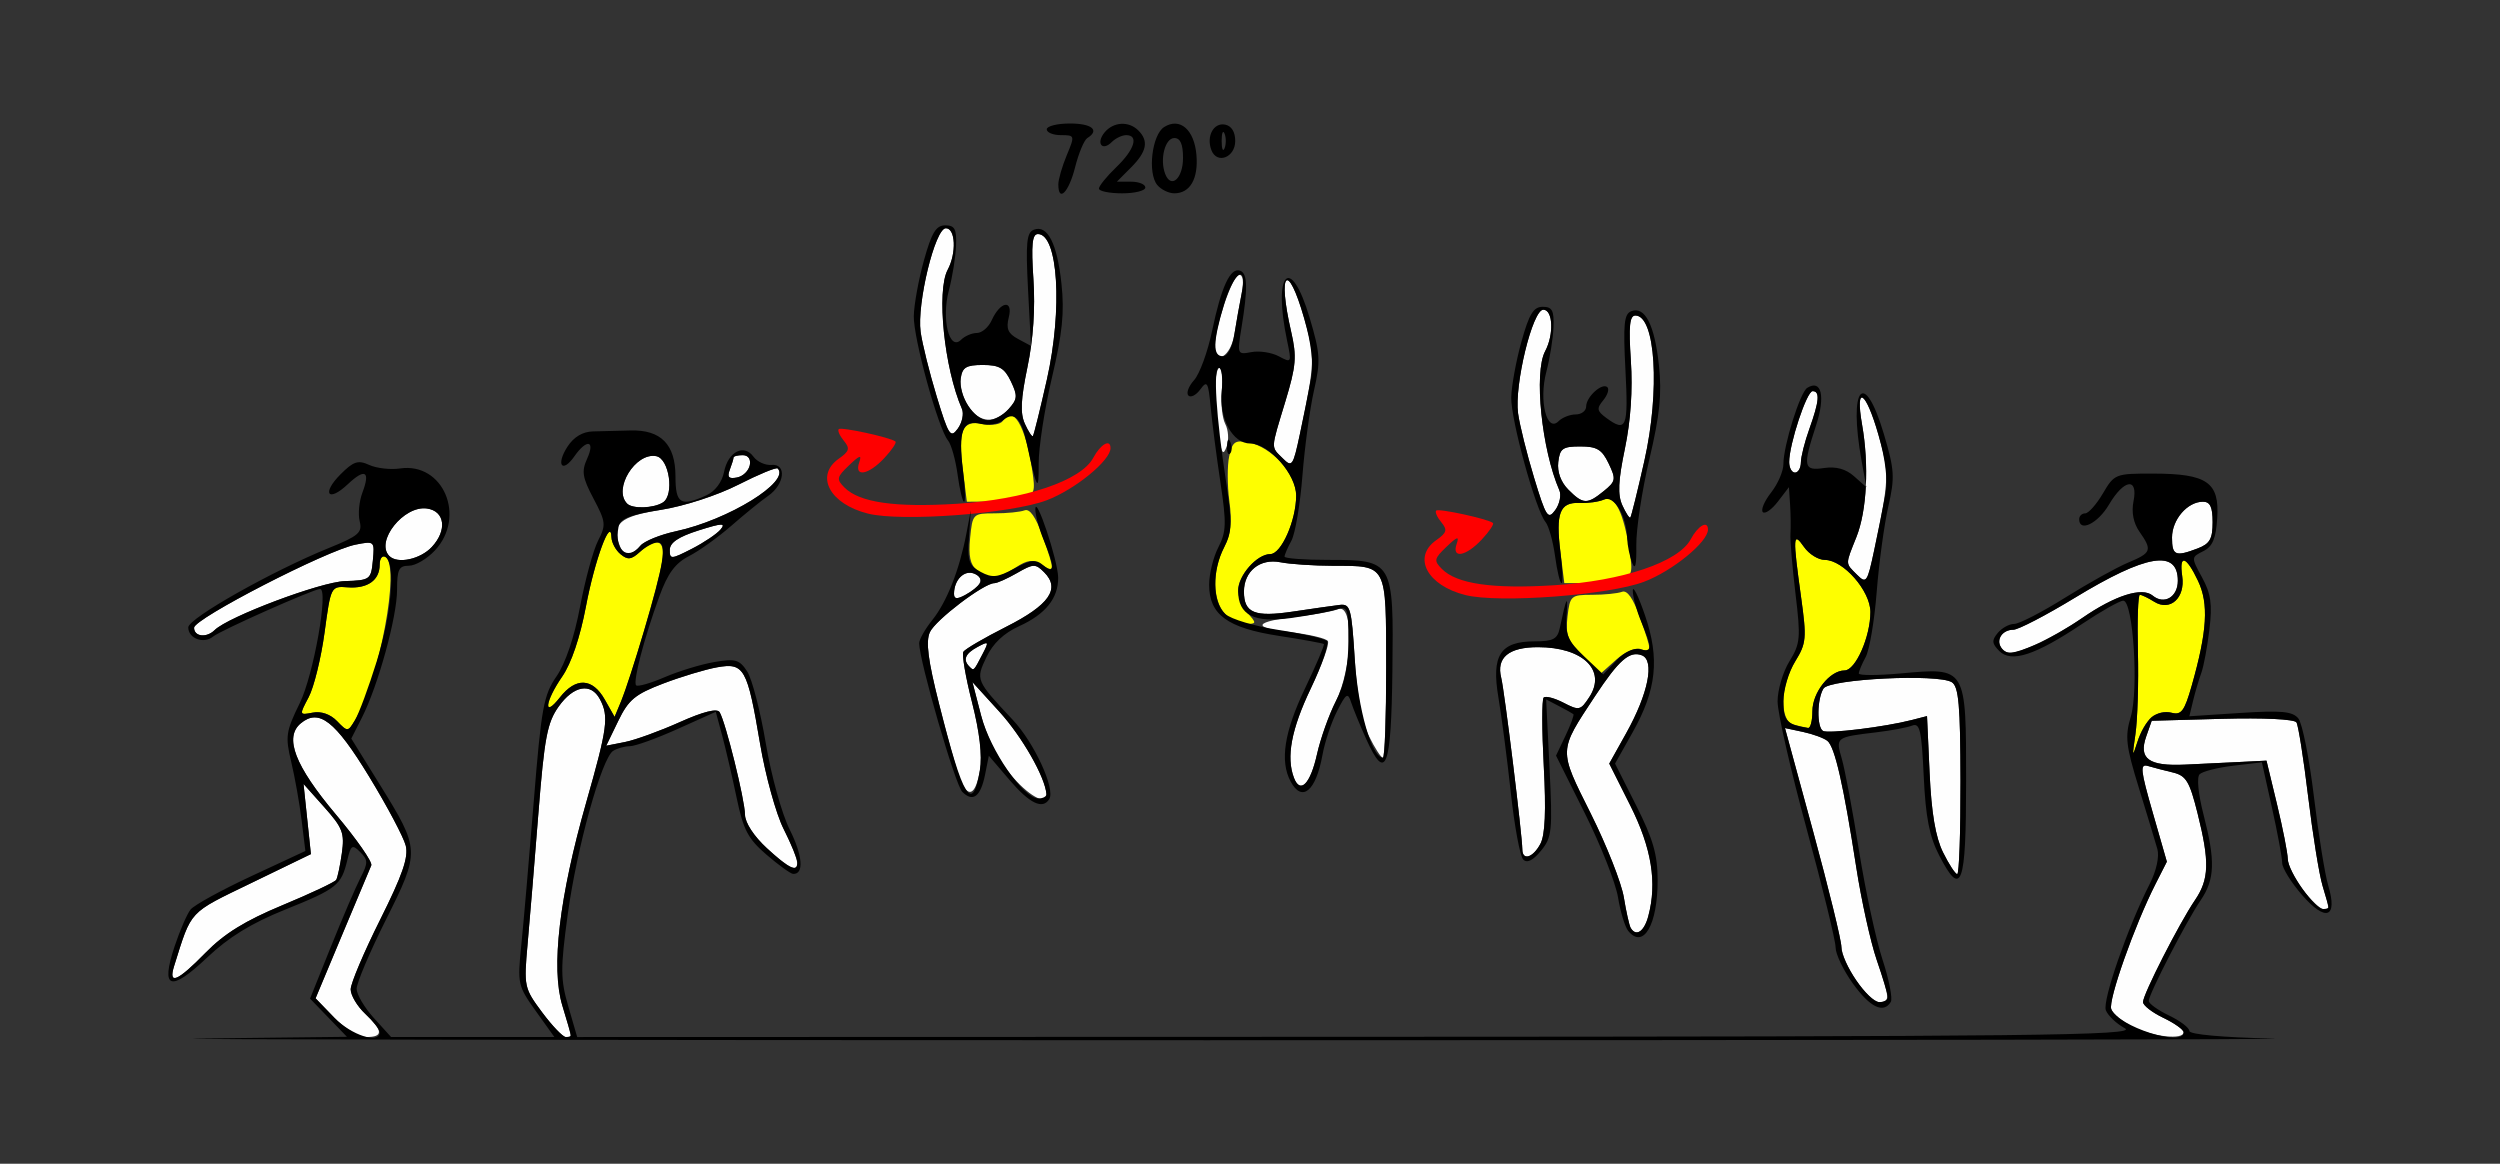 <?xml version="1.0" encoding="UTF-8" standalone="no"?>
<!-- Created with Inkscape (http://www.inkscape.org/) -->

<svg
   xmlns:dc="http://purl.org/dc/elements/1.1/"
   xmlns:cc="http://creativecommons.org/ns#"
   xmlns:rdf="http://www.w3.org/1999/02/22-rdf-syntax-ns#"
   xmlns:svg="http://www.w3.org/2000/svg"
   xmlns="http://www.w3.org/2000/svg"
   xmlns:sodipodi="http://sodipodi.sourceforge.net/DTD/sodipodi-0.dtd"
   xmlns:inkscape="http://www.inkscape.org/namespaces/inkscape"
   id="svg3548"
   version="1.1"
   inkscape:version="0.91 r13725"
   width="402.804"
   height="187.5"
   viewBox="0 0 402.804 187.5"
   sodipodi:docname="fx141300.svg">
  <rect x="0" y="0" width="402.804" height="187.5" fill="#333333" stroke="none"/>
  <defs
     id="defs3552" />
  <sodipodi:namedview
     pagecolor="#ffffff"
     bordercolor="#666666"
     borderopacity="1"
     objecttolerance="10"
     gridtolerance="10"
     guidetolerance="10"
     inkscape:pageopacity="0"
     inkscape:pageshadow="2"
     inkscape:window-width="1363"
     inkscape:window-height="750"
     id="namedview3550"
     showgrid="false"
     inkscape:zoom="1.4299768"
     inkscape:cx="211.6117"
     inkscape:cy="90.75948"
     inkscape:window-x="497"
     inkscape:window-y="84"
     inkscape:window-maximized="0"
     inkscape:current-layer="svg3548" />
  <g
     id="g4141"
     transform="translate(2.296,6.774)">
    <path
       style="fill:#fefefe"
       d="m 51.561,157.196 -3.012,-3.117 4.285,-10.242 c 2.357,-5.633 4.469,-10.664 4.693,-11.18 0.225,-0.516 -2.351,-4.216 -5.724,-8.223 -6.585,-7.823 -8.35,-12.407 -5.645,-14.659 2.938,-2.446 5.535,-0.428 11.013,8.559 2.916,4.784 5.576,9.803 5.912,11.153 0.462,1.861 -0.537,4.746 -4.133,11.936 -2.609,5.215 -4.743,10.259 -4.743,11.21 0,0.951 1.051,2.719 2.336,3.93 2.905,2.738 2.955,3.75 0.183,3.75 -1.212,0 -3.469,-1.362 -5.165,-3.117 z m 33.487,-0.868 c -2.896,-3.892 -2.95,-4.147 -2.335,-11.016 0.346,-3.867 1.132,-13.377 1.746,-21.132 0.959,-12.112 1.417,-14.525 3.252,-17.109 2.409,-3.393 5.207,-3.896 6.649,-1.195 1.472,2.759 1.228,4.601 -2.198,16.617 -4.353,15.264 -5.695,26.66 -3.856,32.743 1.66,5.49 1.615,5.077 0.56,5.077 -0.47,0 -2.188,-1.793 -3.818,-3.984 z m 256.35,2.368 c -1.647,-0.823 -3.233,-2.119 -3.524,-2.879 -0.533,-1.393 3.764,-13.539 7.137,-20.176 l 1.819,-3.578 -2.28,-7.936 c -1.986,-6.912 -2.083,-7.878 -0.751,-7.483 0.841,0.249 2.643,0.72 4.005,1.045 2.131,0.509 2.684,1.423 3.972,6.565 1.965,7.847 1.88,10.631 -0.429,14.026 -2.523,3.71 -8.356,15.157 -8.356,16.398 0,0.537 1.472,1.68 3.271,2.541 1.799,0.861 3.271,1.908 3.271,2.329 0,1.263 -4.935,0.746 -8.135,-0.852 z m -44.635,-7.508 c -1.304,-1.924 -2.37,-4.352 -2.37,-5.395 0,-1.043 -2.045,-9.403 -4.545,-18.579 l -4.545,-16.683 2.91,0.623 c 1.6,0.343 3.367,0.992 3.927,1.442 1.197,0.963 2.578,7.018 4.646,20.37 0.825,5.328 2.307,12.038 3.292,14.912 2.152,6.275 2.185,6.807 0.424,6.807 -0.752,0 -2.435,-1.574 -3.738,-3.499 z M 25.771,148.828 c 2.851,-9.058 2.224,-8.386 12.421,-13.329 l 9.607,-4.657 -0.596,-5.655 -0.596,-5.655 3.347,3.75 c 2.957,3.313 3.287,4.177 2.83,7.411 -0.284,2.013 -0.696,3.95 -0.914,4.304 -0.218,0.354 -4.112,2.189 -8.652,4.077 -6.008,2.498 -9.379,4.58 -12.381,7.649 -4.565,4.666 -6.069,5.292 -5.067,2.107 z m 234.672,-6.094 c -0.228,-0.387 -0.726,-2.602 -1.106,-4.922 -0.38,-2.32 -2.779,-8.399 -5.331,-13.508 -5.208,-10.426 -5.225,-9.942 0.684,-18.908 3.842,-5.829 5.579,-7.344 7.548,-6.586 2.111,0.813 1.04,6.165 -2.504,12.52 l -2.747,4.925 3.38,6.732 c 3.452,6.876 4.36,12.46 2.905,17.87 -0.667,2.482 -1.966,3.342 -2.831,1.875 z m 108.296,-6.182 c -1.311,-1.724 -2.402,-3.939 -2.423,-4.922 -0.022,-0.983 -0.803,-4.951 -1.735,-8.818 l -1.696,-7.031 -4.106,0.207 c -2.258,0.114 -6.308,0.31 -8.999,0.435 -5.88,0.274 -7.542,-0.933 -6.27,-4.553 l 0.883,-2.514 11.385,-0.316 c 6.588,-0.183 11.618,0.061 11.937,0.579 0.303,0.492 1.151,5.877 1.884,11.966 0.733,6.089 1.775,12.545 2.316,14.346 1.189,3.963 1.184,3.756 0.096,3.756 -0.488,0 -1.96,-1.411 -3.271,-3.135 z m -57.977,-6.005 c -1.202,-2.438 -1.863,-6.34 -2.154,-12.73 l -0.42,-9.214 -2.458,0.633 c -4.359,1.123 -13.515,2.246 -14.307,1.755 -1.016,-0.63 -0.959,-5.175 0.087,-6.831 0.975,-1.544 18.436,-2.401 20.672,-1.015 1.109,0.687 1.376,3.712 1.401,15.883 0.017,8.269 -0.22,15.034 -0.528,15.034 -0.308,0 -1.34,-1.582 -2.293,-3.516 z m -189.5,-0.66 c -2.079,-1.916 -3.511,-4.106 -3.521,-5.386 -0.018,-2.394 -3.132,-14.972 -4.094,-16.533 -0.399,-0.647 -2.637,-0.085 -6.429,1.614 -3.199,1.434 -7.172,2.875 -8.828,3.202 l -3.011,0.595 1.936,-3.996 c 1.652,-3.411 2.71,-4.292 7.217,-6.013 2.905,-1.109 6.822,-2.291 8.706,-2.627 4.37,-0.779 4.874,0.116 6.93,12.313 0.861,5.107 2.563,11.276 3.783,13.708 3.646,7.268 2.835,8.21 -2.688,3.121 z m 121.721,0.191 c -0.017,-2.312 -2.874,-25.534 -3.4,-27.639 -0.816,-3.261 1.196,-4.939 5.921,-4.939 7.246,0 11.088,3.734 8.274,8.041 -1.414,2.165 -1.642,2.215 -4.154,0.912 -1.462,-0.758 -2.903,-1.132 -3.203,-0.831 -0.3,0.301 -0.293,5.262 0.015,11.025 0.387,7.237 0.219,11.116 -0.541,12.541 -1.198,2.245 -2.899,2.766 -2.912,0.891 z M 160.429,117.891 c -1.951,-2.394 -3.807,-6.138 -4.648,-9.378 l -1.4,-5.394 4.351,4.786 c 3.655,4.02 7.374,10.537 7.572,13.268 0.144,1.994 -3.012,0.232 -5.876,-3.281 z m -8.113,0.649 c -0.5,-1.319 -1.99,-6.677 -3.312,-11.908 -1.781,-7.048 -2.163,-10.038 -1.477,-11.549 0.888,-1.955 8.704,-7.895 10.388,-7.895 0.447,0 2.093,-0.738 3.659,-1.639 2.637,-1.518 2.96,-1.526 4.377,-0.105 2.64,2.649 0.81,5.265 -6.14,8.776 -3.521,1.779 -6.62,3.589 -6.887,4.022 -0.267,0.433 0.359,4.094 1.391,8.134 1.229,4.813 1.667,8.59 1.268,10.954 -0.703,4.172 -1.968,4.64 -3.268,1.21 z m 53.874,0.017 c -1.274,-3.331 -0.431,-7.833 2.692,-14.37 1.801,-3.77 3.05,-7.219 2.775,-7.665 -0.275,-0.446 -3.061,-1.101 -6.191,-1.456 -6.304,-0.715 -5.697,-1.711 1.543,-2.529 2.57,-0.291 5.409,-0.814 6.308,-1.164 2.572,-1 2.302,9.585 -0.38,14.837 -1.108,2.171 -2.477,6.022 -3.042,8.558 -1.063,4.773 -2.693,6.439 -3.706,3.789 z m 12.066,-6.76 c -1.108,-2.269 -1.915,-6.673 -2.276,-12.422 -0.515,-8.197 -0.708,-8.888 -2.429,-8.682 -1.028,0.124 -4.393,0.603 -7.477,1.065 -6.232,0.934 -7.944,0.242 -7.944,-3.213 0,-3.294 2.599,-5.384 5.877,-4.726 1.522,0.305 5.344,0.562 8.492,0.57 8.765,0.022 8.525,-0.437 8.545,16.358 0.01,8.011 -0.228,14.565 -0.528,14.565 -0.3,0 -1.318,-1.582 -2.262,-3.516 z m -64.362,-11.172 c -1.092,-1.096 -0.677,-2.092 1.317,-3.163 1.814,-0.974 1.867,-0.9 0.808,1.139 -1.461,2.814 -1.398,2.754 -2.125,2.024 z M 320.093,97.5 c -0.799,-1.296 0.286,-2.812 2.011,-2.812 0.788,0 5.239,-2.312 9.89,-5.139 11.557,-7.023 16.604,-7.857 16.604,-2.745 0,2.622 -2.21,3.92 -4.057,2.383 -1.701,-1.416 -6.071,-0.027 -11.324,3.598 -4.21,2.905 -9.866,5.653 -11.637,5.653 -0.5,0 -1.169,-0.422 -1.487,-0.938 z M 28.972,94.363 c 0,-1.46 21.383,-12.466 26.004,-13.383 3.068,-0.609 3.103,-0.578 2.804,2.561 -0.293,3.073 -0.442,3.182 -4.508,3.315 -3.9,0.127 -18.801,5.731 -20.981,7.89 -1.311,1.299 -3.318,1.068 -3.318,-0.382 z M 151.416,88.861 c 0.026,-2.223 1.636,-3.833 3.222,-3.223 1.778,0.685 1.224,2.034 -1.419,3.452 -1.362,0.731 -1.814,0.674 -1.803,-0.229 z m 145.496,-3.03 c -1.92,-1.926 -1.913,-1.533 -0.101,-6.077 1.689,-4.235 2.059,-11.581 0.912,-18.113 -1.154,-6.574 0.606,-5.475 2.64,1.649 1.782,6.241 1.749,7.132 -0.695,18.624 -1.101,5.178 -1.266,5.412 -2.756,3.917 z M 60.436,82.812 c -2.324,-2.331 2.313,-8.188 6.061,-7.655 2.896,0.411 3.291,3.499 0.793,6.189 -1.858,2 -5.537,2.788 -6.854,1.466 z m 45.184,-0.997 c 0.008,-1.163 1.399,-2.099 4.645,-3.129 3.758,-1.192 4.429,-1.223 3.555,-0.166 -0.593,0.717 -2.683,2.125 -4.645,3.129 -3.35,1.714 -3.566,1.724 -3.555,0.166 z m -8.065,-0.667 c -1.355,-3.542 0.005,-4.722 6.662,-5.779 3.737,-0.594 9.066,-2.327 12.458,-4.054 3.26,-1.659 6.109,-2.835 6.33,-2.613 2.097,2.104 -7.942,8.302 -16.39,10.119 -2.543,0.547 -5.124,1.599 -5.734,2.337 -1.417,1.713 -2.668,1.709 -3.326,-0.01 z M 347.664,79.833 c 0,-2.893 2.483,-5.77 4.98,-5.77 1.164,0 1.562,0.842 1.562,3.304 0,2.684 -0.45,3.476 -2.397,4.219 -3.613,1.378 -4.145,1.153 -4.145,-1.753 z M 244.887,70.229 c -1.163,-3.821 -2.328,-8.503 -2.588,-10.404 -0.624,-4.562 2.329,-16.7 4.064,-16.7 1.563,0 1.737,3.994 0.292,6.702 -1.828,3.426 -0.554,15.853 2.295,22.388 0.344,0.788 0.046,2.227 -0.661,3.197 -1.171,1.606 -1.475,1.142 -3.401,-5.183 z m 14.209,4.407 c -0.769,-1.693 -0.666,-3.949 0.418,-9.145 0.934,-4.478 1.27,-9.446 0.957,-14.163 -0.37,-5.58 -0.2,-7.266 0.732,-7.266 3.247,0 3.994,12.084 1.446,23.407 -1.098,4.882 -2.117,8.997 -2.265,9.145 -0.147,0.148 -0.727,-0.742 -1.289,-1.978 z M 98.754,74.375 c -2.323,-2.33 1.324,-8.291 4.681,-7.653 2.112,0.402 2.956,6.265 1.073,7.462 -1.489,0.947 -4.888,1.06 -5.755,0.191 z M 250.411,72.131 c -1.218,-1.222 -1.819,-2.859 -1.636,-4.453 0.253,-2.199 0.707,-2.521 3.549,-2.521 2.681,0 3.491,0.486 4.57,2.745 1.213,2.54 1.154,2.872 -0.792,4.453 -2.671,2.17 -3.331,2.144 -5.691,-0.223 z M 115.284,68.925 c 0.332,-0.868 0.604,-1.754 0.604,-1.97 0,-0.216 0.662,-0.392 1.47,-0.392 2.079,0 1.27,3.178 -0.917,3.6 -1.325,0.256 -1.612,-0.05 -1.157,-1.238 z m 170.697,-1.255 c 0,-2.881 2.822,-11.42 3.775,-11.42 1.215,0 1.073,1.629 -0.53,6.094 -0.741,2.062 -1.353,4.488 -1.361,5.391 -0.008,0.902 -0.435,1.641 -0.949,1.641 -0.514,0 -0.935,-0.767 -0.935,-1.705 z m -81.593,-0.589 c -1.95,-1.956 -1.981,-1.263 0.415,-9.175 1.735,-5.731 1.859,-7.216 0.935,-11.233 -2.247,-9.764 -0.564,-11.472 2.102,-2.134 1.782,6.241 1.749,7.132 -0.695,18.624 -1.101,5.178 -1.266,5.412 -2.756,3.917 z M 194.08,63.823 C 193.23,59.562 193.295,52.5 194.184,52.5 c 0.399,0 0.57,1.641 0.379,3.646 -0.191,2.005 0.061,4.431 0.559,5.391 0.498,0.959 0.607,2.568 0.243,3.576 -0.551,1.524 -0.767,1.308 -1.284,-1.289 z m -45.455,-6.72 c -1.163,-3.821 -2.328,-8.503 -2.588,-10.404 C 145.413,42.138 148.366,30 150.101,30 c 1.563,0 1.737,3.994 0.292,6.702 -1.828,3.426 -0.554,15.853 2.295,22.388 0.344,0.788 0.046,2.227 -0.661,3.197 -1.171,1.606 -1.475,1.142 -3.401,-5.183 z m 14.209,4.407 c -0.769,-1.693 -0.666,-3.949 0.418,-9.145 0.934,-4.478 1.27,-9.446 0.957,-14.163 -0.37,-5.58 -0.2,-7.266 0.732,-7.266 3.247,0 3.994,12.084 1.446,23.407 -1.098,4.882 -2.117,8.997 -2.265,9.145 -0.147,0.148 -0.727,-0.742 -1.289,-1.978 z m -9.147,-2.863 c -0.823,-1.259 -1.358,-3.263 -1.19,-4.453 0.253,-1.787 0.872,-2.164 3.564,-2.164 2.653,0 3.493,0.491 4.523,2.646 1.11,2.324 1.066,2.866 -0.366,4.453 -2.216,2.457 -4.733,2.271 -6.531,-0.483 z m 39.77,-9.728 c 0,-3.056 2.85,-11.42 3.891,-11.42 0.647,0 0.794,1.104 0.406,3.047 -0.335,1.676 -0.862,4.629 -1.171,6.562 -0.572,3.578 -3.127,5.058 -3.127,1.811 z"
       id="path3568"
       inkscape:connector-curvature="0" />
    <path
       style="fill:#fefe00"
       d="m 341.762,111.562 c 0.346,-2.32 0.529,-8.332 0.407,-13.359 -0.122,-5.027 0.019,-9.141 0.313,-9.141 0.294,0 1.336,0.502 2.315,1.115 2.571,1.61 5.021,-0.622 4.51,-4.109 -0.532,-3.636 0.635,-3.292 2.547,0.75 1.747,3.694 1.48,8.104 -1.025,16.912 -1.15,4.045 -1.669,4.746 -3.208,4.342 -2.38,-0.624 -4.405,1.115 -5.562,4.779 -0.789,2.5 -0.833,2.311 -0.296,-1.29 z M 52.011,109.415 c -1.076,-1.113 -2.555,-1.627 -3.924,-1.364 -2.18,0.418 -2.185,0.399 -0.654,-2.486 0.849,-1.599 2.002,-6.283 2.562,-10.408 1.017,-7.486 1.023,-7.5 3.727,-7.299 3.209,0.238 5.156,-1.141 5.156,-3.652 0,-0.999 0.421,-1.555 0.935,-1.236 2.422,1.502 -0.99,19.748 -4.919,26.303 -1.136,1.895 -1.185,1.898 -2.883,0.143 z m 234.671,0.564 c -2.304,-0.604 -2.144,-6.275 0.288,-10.224 1.767,-2.868 1.843,-3.704 0.935,-10.257 -1.371,-9.885 -1.324,-10.707 0.466,-8.145 0.8,1.146 2.304,2.084 3.343,2.084 2.977,0 7.352,4.996 7.352,8.395 0,3.994 -2.394,9.417 -4.158,9.417 -2.384,0 -5.188,3.547 -5.188,6.562 0,1.547 -0.315,2.764 -0.701,2.704 -0.386,-0.06 -1.437,-0.302 -2.336,-0.537 z M 95.137,105.929 c -1.979,-3.485 -4.651,-3.609 -7.219,-0.334 -2.734,3.486 -2.418,0.671 0.379,-3.377 1.451,-2.101 2.874,-6.304 3.812,-11.264 1.422,-7.519 4.031,-14.587 4.116,-11.147 0.021,0.839 0.676,2.058 1.457,2.708 1.157,0.963 1.732,0.898 3.111,-0.354 2.771,-2.515 4.149,-1.937 3.602,1.511 -0.555,3.499 -5.003,18.67 -6.595,22.492 l -1.07,2.57 -1.592,-2.804 z M 252.731,98.919 c -2.431,-2.395 -2.813,-3.378 -2.468,-6.346 0.392,-3.37 0.551,-3.511 3.968,-3.511 1.958,0 4.124,-0.217 4.814,-0.483 0.836,-0.322 1.796,1.047 2.88,4.11 1.986,5.609 1.993,5.83 0.169,5.128 -0.845,-0.325 -2.515,0.384 -3.972,1.687 l -2.514,2.249 -2.877,-2.834 z m -57.726,-6.884 c -1.953,-2.165 -1.985,-6.904 -0.071,-10.617 1.074,-2.084 1.306,-4.104 0.852,-7.416 -0.343,-2.504 -0.357,-5.772 -0.03,-7.264 0.513,-2.345 0.934,-2.646 3.11,-2.229 3.759,0.721 7.676,5.096 7.676,8.574 0,3.994 -2.395,9.417 -4.158,9.417 -2.115,0 -5.188,3.427 -5.188,5.786 0,1.12 0.696,2.807 1.547,3.75 1.449,1.607 1.429,1.714 -0.322,1.714 -1.028,0 -2.565,-0.771 -3.416,-1.714 z m 54.125,-9.814 c -0.789,-6.338 -0.112,-8.101 3.056,-7.959 1.368,0.062 3.163,-0.191 3.989,-0.562 1.728,-0.775 3.157,2.16 4.11,8.439 0.528,3.479 0.372,3.916 -1.579,4.44 -1.19,0.32 -3.692,0.587 -5.561,0.594 l -3.397,0.013 -0.619,-4.966 z m -94.048,2.827 c -1.047,-0.819 -1.35,-2.27 -1.07,-5.126 0.385,-3.922 0.446,-3.984 3.954,-3.984 1.96,0 4.128,-0.217 4.818,-0.483 0.836,-0.322 1.796,1.047 2.88,4.11 2.036,5.75 2.027,6.015 -0.151,4.65 -1.428,-0.895 -2.248,-0.804 -4.173,0.461 -2.813,1.849 -4.26,1.935 -6.258,0.373 z M 152.868,69.097 c -0.824,-6.612 -0.146,-8.222 3.178,-7.556 1.454,0.292 2.887,0.066 3.242,-0.509 1.629,-2.644 3.637,0.742 4.735,7.983 0.528,3.479 0.372,3.916 -1.579,4.44 -1.19,0.32 -3.692,0.587 -5.561,0.594 l -3.397,0.013 -0.619,-4.966 z"
       id="path3564"
       inkscape:connector-curvature="0" />
    <path
       style="fill:#fe0000"
       d="m 233.84,89.109 c -6.191,-1.536 -8.629,-6.112 -4.719,-8.858 1.701,-1.195 1.827,-1.649 0.801,-2.888 -0.669,-0.809 -1.038,-1.65 -0.82,-1.869 0.392,-0.393 8.378,1.349 9.141,1.994 0.216,0.183 -0.593,1.385 -1.798,2.672 -2.56,2.734 -4.886,3.136 -4.043,0.699 0.449,-1.298 0.107,-1.201 -1.635,0.465 -2.006,1.918 -2.071,2.238 -0.729,3.585 2.398,2.406 8.148,3.236 18.092,2.613 11.019,-0.691 20.02,-3.725 21.987,-7.412 1.176,-2.204 2.779,-3.103 2.779,-1.559 0,1.998 -5.706,6.663 -10.28,8.403 -5.71,2.172 -23.377,3.496 -28.777,2.156 z m -96.262,-13.125 c -6.191,-1.536 -8.629,-6.112 -4.719,-8.858 1.701,-1.195 1.827,-1.649 0.801,-2.888 -0.669,-0.809 -1.038,-1.65 -0.82,-1.869 0.392,-0.393 8.378,1.349 9.141,1.994 0.216,0.183 -0.593,1.385 -1.798,2.672 -2.56,2.734 -4.886,3.136 -4.043,0.699 0.449,-1.298 0.107,-1.201 -1.635,0.465 -2.006,1.918 -2.071,2.238 -0.729,3.585 2.398,2.406 8.148,3.236 18.092,2.613 11.019,-0.691 20.02,-3.725 21.987,-7.412 1.176,-2.204 2.779,-3.103 2.779,-1.559 0,1.998 -5.706,6.663 -10.28,8.403 -5.71,2.172 -23.377,3.496 -28.777,2.156 z"
       id="path3562"
       inkscape:connector-curvature="0" />
    <path
       style="fill:#000000"
       d="m 30.307,160.547 23.298,-0.268 -2.973,-3.077 -2.973,-3.077 3.371,-8.391 c 1.854,-4.615 3.996,-9.603 4.759,-11.085 1.233,-2.395 1.228,-2.854 -0.044,-4.131 -1.286,-1.29 -1.498,-1.158 -2.082,1.288 -0.97,4.062 -1.668,4.618 -10.013,7.98 -5.474,2.205 -9.082,4.424 -12.602,7.75 -5.925,5.598 -7.499,5.053 -5.22,-1.807 0.847,-2.549 2.003,-5.224 2.569,-5.944 0.566,-0.72 4.963,-3.14 9.77,-5.378 l 8.74,-4.069 -0.605,-4.935 c -0.333,-2.714 -1.086,-6.949 -1.674,-9.412 -0.982,-4.112 -0.869,-4.886 1.382,-9.491 2.217,-4.534 4.671,-18.376 3.258,-18.376 -1.012,0 -16.051,6.688 -17.211,7.654 -1.51,1.257 -4.021,0.341 -4.021,-1.467 0,-1.458 13.561,-9.109 22.716,-12.816 4.738,-1.918 5.36,-2.462 4.905,-4.281 -0.287,-1.146 -0.088,-3.227 0.441,-4.623 1.313,-3.466 0.427,-3.969 -2.361,-1.341 -3.179,2.996 -4.26,1.503 -1.162,-1.605 2.082,-2.088 2.821,-2.329 4.623,-1.505 1.18,0.539 3.414,0.793 4.963,0.565 6.944,-1.024 10.685,7.728 5.638,13.19 -1.261,1.364 -3.153,2.481 -4.206,2.481 -1.621,0 -1.914,0.595 -1.914,3.883 0,4.348 -3.05,15.439 -5.662,20.589 l -1.713,3.378 4.588,7.403 c 6.513,10.509 6.523,10.73 0.972,21.826 -2.6,5.197 -4.715,10.195 -4.7,11.107 0.015,0.912 1.271,3.029 2.791,4.705 l 2.763,3.047 13.155,0 13.155,0 -2.995,-4.183 c -2.887,-4.033 -2.971,-4.411 -2.345,-10.542 0.357,-3.498 1.263,-13.939 2.012,-23.204 1.226,-15.154 1.594,-17.179 3.668,-20.181 1.439,-2.083 2.866,-6.303 3.799,-11.235 0.821,-4.344 2.127,-9.127 2.901,-10.628 1.305,-2.532 1.253,-3.023 -0.726,-6.764 -1.809,-3.421 -1.966,-4.402 -1.031,-6.461 1.342,-2.955 -0.072,-3.213 -2.054,-0.374 -1.988,2.847 -3.027,1.374 -1.106,-1.567 1.014,-1.553 2.445,-2.404 4.099,-2.438 1.397,-0.029 4.108,-0.097 6.023,-0.152 4.924,-0.141 7.265,2.245 7.265,7.407 0,4.414 0.848,4.927 5.001,3.029 1.385,-0.633 2.499,-2.118 2.829,-3.772 0.648,-3.248 3.194,-4.559 4.738,-2.441 0.595,0.817 1.901,1.413 2.902,1.324 2.494,-0.221 2.128,3.144 -0.544,4.995 -1.116,0.773 -3.775,2.932 -5.908,4.796 -2.133,1.865 -5.213,4.073 -6.844,4.909 -2.211,1.132 -3.422,2.774 -4.762,6.454 -2.482,6.819 -4.305,13.803 -3.749,14.361 0.255,0.256 2.331,-0.337 4.613,-1.319 2.282,-0.981 5.886,-2.079 8.008,-2.438 3.39,-0.575 4.031,-0.389 5.275,1.526 0.779,1.199 2.124,6.399 2.99,11.555 0.873,5.198 2.591,11.401 3.856,13.923 2.101,4.188 2.334,7.222 0.548,7.136 -0.402,-0.019 -2.325,-1.406 -4.275,-3.081 -2.985,-2.564 -3.745,-4.007 -4.813,-9.126 -0.698,-3.344 -1.741,-7.842 -2.319,-9.995 l -1.051,-3.914 -6.139,2.763 c -3.377,1.52 -6.836,2.77 -7.688,2.777 -0.852,0.008 -2.072,0.348 -2.712,0.755 -1.846,1.176 -5.866,15.669 -7.323,26.4 -1.181,8.696 -1.169,10.394 0.098,14.766 l 1.432,4.94 125.908,-0.037 c 109.708,-0.033 125.592,-0.21 123.449,-1.378 -1.353,-0.737 -2.728,-2.043 -3.057,-2.902 -0.588,-1.538 3.523,-13.377 7.065,-20.345 1.079,-2.123 1.58,-4.402 1.237,-5.625 -0.318,-1.131 -1.658,-5.564 -2.979,-9.852 -2.096,-6.802 -2.263,-8.261 -1.312,-11.443 1.309,-4.381 0.39,-18.731 -1.198,-18.726 -0.569,0.002 -3.557,1.689 -6.641,3.749 -7.546,5.042 -11.402,6.305 -13.334,4.368 -1.202,-1.206 -1.247,-1.72 -0.257,-2.917 0.661,-0.799 1.852,-1.453 2.645,-1.453 0.793,0 4.486,-1.903 8.206,-4.228 3.72,-2.326 8.276,-4.863 10.125,-5.638 3.807,-1.596 3.955,-1.993 1.858,-4.996 -0.971,-1.39 -1.311,-3.128 -0.958,-4.896 0.778,-3.901 -1.529,-3.587 -3.956,0.54 -1.787,3.037 -4.797,4.508 -4.797,2.344 0,-0.516 0.435,-0.938 0.966,-0.938 0.531,0 1.816,-1.445 2.855,-3.211 1.853,-3.15 2.007,-3.211 8.146,-3.2 8.652,0.015 10.649,1.404 10.278,7.145 -0.216,3.347 -0.746,4.608 -2.252,5.357 -1.961,0.975 -1.962,0.994 -0.186,4.241 1.419,2.595 1.66,4.303 1.18,8.357 -0.332,2.802 -0.922,5.966 -1.312,7.031 -0.39,1.065 -0.982,3.069 -1.316,4.453 l -0.607,2.517 8.196,-0.533 c 6.618,-0.43 8.421,-0.262 9.361,0.876 0.641,0.775 1.768,6.42 2.506,12.547 0.737,6.126 1.779,12.598 2.314,14.382 1.569,5.224 -0.394,5.931 -4.227,1.522 -1.756,-2.02 -3.192,-4.34 -3.192,-5.156 2.5e-4,-0.816 -0.736,-4.799 -1.636,-8.85 l -1.636,-7.365 -4.601,0.544 c -2.531,0.299 -4.975,0.919 -5.433,1.378 -0.485,0.487 -0.223,3.187 0.629,6.488 1.934,7.487 1.835,10.441 -0.464,13.821 -2.327,3.422 -8.356,15.117 -8.356,16.209 0,0.433 1.472,1.491 3.271,2.352 1.799,0.861 3.271,1.982 3.271,2.492 0,0.554 5.357,1.043 13.318,1.215 7.325,0.158 -69.953,0.283 -171.729,0.277 -101.776,-0.006 -174.563,-0.131 -161.749,-0.279 z m 28.571,-1.009 c 0,-0.426 -1.051,-1.765 -2.336,-2.976 -1.285,-1.211 -2.336,-2.98 -2.336,-3.93 0,-0.951 2.134,-5.995 4.743,-11.21 3.597,-7.19 4.596,-10.075 4.133,-11.936 -0.335,-1.35 -2.996,-6.369 -5.912,-11.153 -5.477,-8.987 -8.074,-11.005 -11.013,-8.559 -2.705,2.252 -0.94,6.836 5.645,14.659 3.373,4.007 5.949,7.708 5.724,8.223 -0.225,0.516 -2.337,5.547 -4.693,11.18 l -4.285,10.242 3.012,3.117 c 2.733,2.829 7.318,4.296 7.318,2.343 z m 30.831,0.54 c -0.006,-0.129 -0.637,-2.308 -1.404,-4.843 -1.839,-6.082 -0.498,-17.478 3.856,-32.743 3.427,-12.016 3.67,-13.858 2.198,-16.617 -1.441,-2.701 -4.24,-2.198 -6.649,1.195 -1.835,2.584 -2.293,4.997 -3.252,17.109 -0.614,7.755 -1.399,17.265 -1.746,21.132 -0.615,6.869 -0.561,7.123 2.335,11.016 1.63,2.191 3.348,3.984 3.818,3.984 0.47,0 0.849,-0.105 0.844,-0.234 z m 259.823,-0.529 c 0,-0.42 -1.472,-1.468 -3.271,-2.329 -1.799,-0.861 -3.271,-2.004 -3.271,-2.541 0,-1.241 5.833,-12.688 8.356,-16.398 2.309,-3.395 2.394,-6.179 0.429,-14.026 -1.288,-5.142 -1.841,-6.056 -3.972,-6.565 -1.362,-0.325 -3.164,-0.795 -4.005,-1.045 -1.332,-0.395 -1.235,0.57 0.751,7.483 l 2.28,7.936 -1.819,3.578 c -3.374,6.637 -7.67,18.782 -7.137,20.176 1.067,2.788 11.659,6.178 11.659,3.732 z M 30.838,146.721 c 3.002,-3.068 6.372,-5.151 12.381,-7.649 4.541,-1.888 8.434,-3.722 8.652,-4.077 0.218,-0.354 0.629,-2.291 0.914,-4.304 0.457,-3.234 0.127,-4.098 -2.83,-7.411 l -3.347,-3.75 0.596,5.655 0.596,5.655 -9.607,4.657 c -10.197,4.943 -9.571,4.27 -12.421,13.329 -1.002,3.185 0.502,2.56 5.067,-2.107 z M 372.897,139.447 c 0,-0.132 -0.442,-1.714 -0.983,-3.516 -0.541,-1.801 -1.583,-8.257 -2.316,-14.346 -0.733,-6.089 -1.581,-11.474 -1.884,-11.966 -0.319,-0.518 -5.349,-0.762 -11.937,-0.579 l -11.385,0.316 -0.883,2.514 c -1.272,3.621 0.39,4.828 6.27,4.553 2.691,-0.126 6.741,-0.321 8.999,-0.435 l 4.106,-0.207 1.696,7.031 c 0.933,3.867 1.714,7.835 1.735,8.818 0.044,2.003 4.322,8.057 5.694,8.057 0.488,0 0.887,-0.108 0.887,-0.241 z m -246.729,-7.291 c 0,-0.533 -0.998,-2.959 -2.218,-5.391 -1.22,-2.432 -2.922,-8.601 -3.783,-13.708 -2.056,-12.197 -2.559,-13.092 -6.93,-12.313 -1.883,0.336 -5.801,1.518 -8.706,2.627 -4.507,1.721 -5.565,2.602 -7.217,6.013 l -1.936,3.996 3.011,-0.595 c 1.656,-0.327 5.629,-1.768 8.828,-3.202 3.792,-1.7 6.03,-2.262 6.429,-1.614 0.961,1.56 4.076,14.138 4.094,16.533 0.01,1.28 1.441,3.47 3.521,5.386 3.627,3.341 4.907,3.933 4.907,2.269 z m 218.216,-23.399 c 0.77,-0.641 2.227,-0.949 3.237,-0.684 1.54,0.404 2.058,-0.298 3.208,-4.342 2.505,-8.807 2.772,-13.218 1.025,-16.912 -1.912,-4.042 -3.079,-4.386 -2.547,-0.75 0.51,3.487 -1.94,5.719 -4.51,4.109 -0.979,-0.614 -2.021,-1.115 -2.315,-1.115 -0.294,0 -0.435,4.113 -0.313,9.141 0.122,5.027 -0.061,11.039 -0.407,13.359 -0.537,3.6 -0.493,3.789 0.296,1.29 0.509,-1.611 1.555,-3.454 2.325,-4.095 z M 58.399,99.795 c 2.405,-7.728 3.083,-15.792 1.414,-16.827 -0.514,-0.319 -0.935,0.238 -0.935,1.236 0,2.511 -1.947,3.89 -5.156,3.652 -2.704,-0.201 -2.711,-0.187 -3.727,7.299 -0.56,4.125 -1.713,8.808 -2.562,10.408 -1.531,2.885 -1.526,2.904 0.654,2.486 1.369,-0.263 2.848,0.251 3.924,1.364 1.697,1.755 1.747,1.752 2.883,-0.143 0.636,-1.061 2.213,-5.325 3.505,-9.477 z m 42.991,-4.639 c 3.277,-10.969 3.839,-14.531 2.291,-14.531 -0.658,0 -1.958,0.691 -2.888,1.536 -1.379,1.252 -1.954,1.317 -3.111,0.354 -0.781,-0.65 -1.436,-1.868 -1.457,-2.708 -0.084,-3.44 -2.694,3.628 -4.116,11.147 -0.938,4.959 -2.36,9.163 -3.812,11.264 -2.797,4.048 -3.112,6.863 -0.379,3.377 2.568,-3.275 5.24,-3.151 7.219,0.334 l 1.592,2.804 1.07,-2.57 c 0.589,-1.413 2.204,-6.367 3.591,-11.007 z m 224.331,1.927 c 1.777,-0.745 5.151,-2.679 7.497,-4.299 5.252,-3.625 9.623,-5.014 11.324,-3.598 1.846,1.537 4.057,0.239 4.057,-2.383 0,-5.112 -5.046,-4.277 -16.604,2.745 -4.651,2.826 -9.102,5.139 -9.89,5.139 -1.725,0 -2.81,1.516 -2.011,2.812 0.776,1.26 1.809,1.184 5.627,-0.417 z M 32.29,94.746 c 2.18,-2.16 17.082,-7.763 20.981,-7.89 4.066,-0.132 4.216,-0.242 4.508,-3.315 0.299,-3.139 0.264,-3.17 -2.804,-2.561 -4.62,0.918 -26.004,11.923 -26.004,13.383 0,1.45 2.006,1.681 3.318,0.382 z M 67.29,81.346 c 2.499,-2.69 2.103,-5.778 -0.793,-6.189 -3.748,-0.532 -8.385,5.324 -6.061,7.655 1.317,1.321 4.996,0.534 6.854,-1.466 z M 113.82,78.521 c 0.875,-1.057 0.204,-1.026 -3.555,0.166 -3.246,1.029 -4.637,1.966 -4.645,3.129 -0.012,1.559 0.205,1.549 3.555,-0.166 1.962,-1.004 4.052,-2.412 4.645,-3.129 z m -12.939,2.637 c 0.611,-0.738 3.191,-1.789 5.734,-2.337 8.448,-1.817 18.487,-8.015 16.39,-10.119 -0.221,-0.222 -3.07,0.954 -6.33,2.613 -3.392,1.726 -8.721,3.46 -12.458,4.054 -5.065,0.804 -6.603,1.418 -6.855,2.733 -0.719,3.755 1.41,5.605 3.518,3.057 z m 250.927,0.427 c 1.948,-0.743 2.397,-1.534 2.397,-4.219 0,-2.463 -0.398,-3.304 -1.562,-3.304 -2.497,0 -4.98,2.877 -4.98,5.77 0,2.906 0.531,3.131 4.145,1.753 z M 104.509,74.184 c 1.882,-1.197 1.039,-7.06 -1.073,-7.462 -3.357,-0.638 -7.004,5.323 -4.681,7.653 0.866,0.869 4.266,0.756 5.755,-0.191 z m 14.007,-5.992 c 0.19,-0.991 -0.264,-1.63 -1.157,-1.63 -0.809,0 -1.47,0.176 -1.47,0.392 0,0.216 -0.272,1.102 -0.604,1.97 -0.454,1.188 -0.168,1.494 1.157,1.238 0.969,-0.187 1.902,-1.074 2.074,-1.97 z m 177.752,83.542 c -1.545,-2.14 -2.81,-4.779 -2.81,-5.865 0,-1.086 -2.103,-9.69 -4.673,-19.121 -2.57,-9.43 -4.673,-18.659 -4.673,-20.508 0,-1.849 0.86,-4.758 1.911,-6.465 1.754,-2.847 1.834,-3.742 0.974,-10.892 -0.516,-4.284 -0.88,-8.633 -0.81,-9.665 0.07,-1.031 0.043,-3.141 -0.06,-4.688 l -0.187,-2.812 -1.784,2.33 c -0.981,1.281 -2.071,2.042 -2.422,1.69 -0.351,-0.352 0.251,-1.774 1.338,-3.159 1.087,-1.386 1.976,-3.441 1.976,-4.567 0,-2.985 2.687,-11.579 3.844,-12.297 2.296,-1.424 2.951,1.355 1.423,6.041 -2.178,6.681 -2.047,7.37 1.312,6.875 1.908,-0.281 3.487,0.157 4.811,1.334 L 298.407,71.719 297.648,67.5 c -2.153,-11.955 0.404,-15.055 3.586,-4.347 1.719,5.785 1.791,6.967 0.71,11.719 -0.661,2.907 -1.5,9.081 -1.864,13.722 -0.364,4.641 -1.161,9.359 -1.772,10.485 -0.611,1.126 -1.111,2.322 -1.111,2.658 0,0.336 3.049,0.332 6.776,-0.008 10.59,-0.966 10.514,-1.092 10.514,17.414 0,16.832 -0.74,18.872 -4.328,11.934 -1.59,-3.075 -2.19,-6.139 -2.501,-12.774 -0.35,-7.479 -0.62,-8.647 -1.888,-8.159 -0.814,0.313 -3.391,0.796 -5.727,1.074 -6.581,0.781 -6.596,0.793 -5.58,4.28 0.496,1.703 1.745,8.369 2.774,14.815 1.03,6.445 2.734,14.345 3.788,17.556 1.054,3.21 1.65,6.269 1.325,6.797 -1.18,1.916 -3.331,0.879 -6.083,-2.931 z m 5.602,2.162 c 0,-0.435 -0.807,-3.142 -1.792,-6.017 -0.986,-2.874 -2.467,-9.585 -3.292,-14.912 -2.068,-13.353 -3.449,-19.407 -4.646,-20.37 -0.559,-0.45 -2.326,-1.099 -3.927,-1.442 l -2.91,-0.623 4.545,16.683 c 2.5,9.176 4.545,17.536 4.545,18.579 0,2.519 4.378,8.894 6.108,8.894 0.752,0 1.368,-0.356 1.368,-0.791 z m 11.714,-34.868 c -0.026,-12.171 -0.292,-15.196 -1.401,-15.883 -2.236,-1.386 -19.698,-0.529 -20.672,1.015 -1.045,1.656 -1.103,6.201 -0.086,6.831 0.792,0.491 9.948,-0.632 14.307,-1.755 l 2.458,-0.633 0.42,9.214 c 0.291,6.39 0.952,10.292 2.154,12.73 0.954,1.934 1.986,3.516 2.293,3.516 0.308,0 0.545,-6.765 0.528,-15.034 z M 289.72,107.812 c 0,-3.016 2.804,-6.562 5.188,-6.562 1.763,0 4.158,-5.423 4.158,-9.417 0,-3.4 -4.375,-8.395 -7.352,-8.395 -1.038,0 -2.543,-0.938 -3.343,-2.084 -1.789,-2.563 -1.836,-1.741 -0.466,8.145 0.909,6.553 0.832,7.389 -0.935,10.257 -1.058,1.717 -1.924,4.624 -1.924,6.459 0,3.161 0.566,3.774 3.972,4.302 0.386,0.06 0.701,-1.157 0.701,-2.704 z m 11.753,-34.914 c 0.42,-2.327 0.047,-5.561 -1.109,-9.609 -2.034,-7.124 -3.794,-8.223 -2.64,-1.649 1.147,6.533 0.777,13.879 -0.912,18.113 -1.813,4.544 -1.819,4.151 0.101,6.077 1.49,1.495 1.655,1.261 2.756,-3.917 0.644,-3.029 1.456,-7.086 1.804,-9.015 z m -13.608,-5.164 c 0.007,-0.902 0.62,-3.328 1.361,-5.391 1.603,-4.465 1.745,-6.094 0.53,-6.094 -0.952,0 -3.775,8.539 -3.775,11.42 0,0.938 0.421,1.705 0.935,1.705 0.514,0 0.941,-0.738 0.949,-1.641 z m -27.831,75.469 c -0.519,-0.645 -1.253,-3.07 -1.632,-5.391 -0.379,-2.32 -2.781,-8.408 -5.339,-13.528 l -4.65,-9.309 1.535,-3.229 c 0.844,-1.776 1.412,-3.33 1.261,-3.454 -0.151,-0.124 -1.199,-0.709 -2.331,-1.299 l -2.057,-1.073 0.543,11.024 c 0.502,10.192 0.398,11.201 -1.381,13.368 -1.281,1.561 -2.235,2.031 -2.856,1.406 -0.512,-0.516 -1.412,-5.367 -2,-10.781 -0.587,-5.414 -1.486,-12.313 -1.997,-15.33 -1.155,-6.82 0.286,-9.045 5.857,-9.045 2.952,0 3.654,-0.368 4.024,-2.109 1.087,-5.108 1.352,-5.617 1.108,-2.127 -0.223,3.18 0.195,4.164 2.822,6.65 l 3.084,2.917 2.107,-2.25 c 1.228,-1.312 2.798,-2.069 3.763,-1.815 2.019,0.53 2.054,-0.081 0.254,-4.402 -0.771,-1.851 -1.388,-4.117 -1.371,-5.036 0.017,-0.919 0.9,0.861 1.962,3.954 2.406,7.01 1.874,12.021 -2.008,18.921 l -2.809,4.992 3.425,6.793 c 2.699,5.353 3.428,7.888 3.437,11.954 0.016,7.225 -2.308,11.235 -4.753,8.199 z m 3.241,-2.344 c 1.454,-5.41 0.547,-10.994 -2.905,-17.87 l -3.38,-6.732 2.747,-4.925 c 3.544,-6.355 4.614,-11.708 2.504,-12.52 -1.97,-0.758 -3.706,0.757 -7.548,6.586 -5.91,8.965 -5.892,8.481 -0.684,18.908 2.552,5.109 4.951,11.187 5.331,13.508 0.38,2.32 0.877,4.535 1.106,4.922 0.865,1.467 2.164,0.607 2.831,-1.875 z m -17.38,-11.672 c 0.76,-1.425 0.927,-5.303 0.541,-12.541 -0.308,-5.763 -0.314,-10.724 -0.015,-11.025 0.3,-0.301 1.741,0.073 3.203,0.831 2.511,1.303 2.74,1.253 4.154,-0.912 2.814,-4.308 -1.028,-8.041 -8.274,-8.041 -4.726,0 -6.737,1.678 -5.921,4.939 0.527,2.106 3.384,25.327 3.4,27.639 0.014,1.875 1.714,1.355 2.912,-0.891 z m -85.533,-10.284 -3.336,-3.909 -0.596,2.991 c -0.719,3.608 -1.96,4.557 -3.689,2.822 -1.137,-1.141 -6.925,-21.104 -6.94,-23.938 -0.004,-0.605 0.951,-2.292 2.121,-3.75 2.329,-2.901 4.368,-8.073 5.481,-13.9 l 0.716,-3.75 -0.299,4.362 c -0.259,3.781 -0.006,4.519 1.903,5.544 1.857,0.997 2.703,0.911 5.411,-0.552 2.676,-1.446 3.454,-1.53 4.683,-0.507 1.848,1.539 1.87,0.303 0.072,-4.014 -0.771,-1.851 -1.388,-4.117 -1.371,-5.036 0.046,-2.503 3.642,8.265 3.677,11.011 0.043,3.332 -2.035,5.918 -6.309,7.852 -2.438,1.103 -4.199,2.77 -5.24,4.96 -1.759,3.7 -1.736,3.754 4.247,10.131 3.463,3.691 6.88,11.117 5.87,12.756 -1.064,1.727 -3.165,0.719 -6.399,-3.071 z m 5.943,2.268 c -0.197,-2.731 -3.917,-9.248 -7.572,-13.268 l -4.351,-4.786 1.4,5.394 c 1.461,5.63 6.805,13.363 9.235,13.363 0.737,0 1.316,-0.316 1.288,-0.703 z m -10.721,-3.842 c 0.398,-2.364 -0.039,-6.141 -1.268,-10.954 -1.032,-4.04 -1.658,-7.701 -1.391,-8.134 0.267,-0.433 3.366,-2.243 6.887,-4.022 6.95,-3.511 8.78,-6.127 6.14,-8.776 -1.417,-1.421 -1.74,-1.414 -4.377,0.105 -1.566,0.902 -3.213,1.639 -3.659,1.639 -1.684,0 -9.5,5.94 -10.388,7.895 -0.686,1.511 -0.304,4.501 1.477,11.549 3.871,15.319 5.386,17.783 6.58,10.698 z m 0.435,-18.729 c 1.059,-2.039 1.006,-2.113 -0.808,-1.139 -1.994,1.071 -2.409,2.067 -1.317,3.163 0.727,0.729 0.664,0.79 2.125,-2.024 z m -0.404,-11.425 c 0.318,-0.516 -0.121,-1.209 -0.977,-1.538 -1.585,-0.61 -3.195,1 -3.222,3.223 -0.011,0.903 0.441,0.961 1.803,0.229 0.999,-0.537 2.077,-1.398 2.396,-1.915 z m 50.026,31.948 c -1.748,-3.277 -1.018,-7.978 2.329,-14.984 1.813,-3.795 3.18,-7.009 3.037,-7.141 -0.143,-0.132 -3.407,-0.725 -7.254,-1.318 -8.308,-1.281 -11.23,-3.423 -11.23,-8.234 0,-1.74 0.666,-4.456 1.48,-6.034 1.288,-2.498 1.331,-3.858 0.332,-10.5 -0.631,-4.197 -1.339,-9.657 -1.573,-12.134 -0.378,-4.001 -0.563,-4.315 -1.657,-2.814 -0.678,0.929 -1.544,1.377 -1.926,0.994 -0.382,-0.383 0.033,-1.501 0.921,-2.486 0.888,-0.985 2.191,-4.551 2.895,-7.925 1.484,-7.115 2.938,-10.255 4.498,-9.714 1.231,0.426 1.291,2.782 0.235,9.228 -0.697,4.26 -0.668,4.332 1.61,3.895 1.277,-0.245 3.264,0.061 4.417,0.68 2.051,1.101 2.08,1.048 1.333,-2.489 -2.347,-11.117 0.542,-14.103 3.621,-3.743 1.719,5.785 1.791,6.967 0.71,11.719 -0.661,2.907 -1.5,9.081 -1.864,13.722 -0.364,4.641 -1.161,9.359 -1.772,10.485 -0.611,1.126 -1.111,2.286 -1.111,2.578 0,0.292 3.154,0.53 7.009,0.53 10.515,0 10.581,0.113 10.368,17.878 -0.188,15.738 -1.056,18.012 -4.208,11.02 -1.005,-2.23 -2.101,-4.899 -2.435,-5.93 -0.537,-1.658 -0.8,-1.496 -2.275,1.406 -0.917,1.805 -1.972,4.969 -2.344,7.031 -1.059,5.873 -3.304,7.739 -5.149,4.28 z m 4.255,-4.357 c 0.565,-2.536 1.934,-6.387 3.042,-8.558 1.414,-2.77 2.015,-5.654 2.015,-9.673 0,-5.393 -0.114,-5.689 -1.966,-5.1 -1.081,0.344 -4.341,0.959 -7.243,1.365 -5.976,0.837 -8.548,-0.473 -8.548,-4.354 0,-2.494 3.013,-5.948 5.188,-5.948 1.763,0 4.158,-5.423 4.158,-9.417 0,-3.415 -4.38,-8.395 -7.383,-8.395 -2.856,0 -5.03,-3.976 -4.607,-8.425 0.197,-2.069 -0.006,-3.762 -0.451,-3.762 -0.952,0 -0.467,7.712 1.158,18.412 1.01,6.653 0.969,7.998 -0.321,10.5 -1.981,3.842 -1.894,8.859 0.185,10.746 0.916,0.831 4.806,1.991 8.645,2.577 3.839,0.586 7.312,1.38 7.717,1.764 0.405,0.384 -0.751,3.813 -2.57,7.62 -3.152,6.598 -4.002,11.099 -2.724,14.438 1.013,2.649 2.643,0.983 3.706,-3.789 z M 195.401,65.078 c 0.045,-1.092 0.266,-1.314 0.565,-0.566 0.27,0.677 0.237,1.485 -0.074,1.797 -0.311,0.312 -0.531,-0.242 -0.491,-1.23 z M 221.045,100.747 C 221.025,83.953 221.265,84.411 212.5,84.389 c -3.148,-0.008 -6.97,-0.264 -8.492,-0.57 -3.278,-0.658 -5.877,1.432 -5.877,4.726 0,3.454 1.712,4.147 7.944,3.213 3.084,-0.462 6.449,-0.942 7.477,-1.065 1.72,-0.207 1.914,0.485 2.429,8.682 0.505,8.046 2.752,15.938 4.537,15.938 0.3,0 0.537,-6.554 0.528,-14.565 z M 208.949,54.149 c 0.42,-2.327 0.047,-5.561 -1.109,-9.609 -2.666,-9.339 -4.349,-7.63 -2.102,2.134 0.924,4.017 0.801,5.501 -0.935,11.233 -2.396,7.912 -2.364,7.219 -0.415,9.175 1.49,1.495 1.655,1.261 2.756,-3.917 0.644,-3.029 1.456,-7.086 1.804,-9.015 z m -12.364,-7.039 c 0.309,-1.934 0.836,-4.887 1.171,-6.562 1.002,-5.013 -1.264,-3.578 -2.86,1.811 -1.776,6 -1.819,8.267 -0.156,8.267 0.759,0 1.512,-1.435 1.844,-3.516 z m 51.672,35.72 c -0.328,-2.397 -1.021,-4.873 -1.541,-5.502 -1.587,-1.918 -5.598,-16.506 -5.519,-20.07 0.041,-1.843 0.779,-5.882 1.64,-8.975 1.244,-4.47 1.948,-5.625 3.43,-5.625 1.531,0 1.842,0.586 1.74,3.281 -0.069,1.805 -0.592,5.053 -1.163,7.219 -1.221,4.632 0.076,9.839 1.976,7.933 C 249.417,60.491 250.664,60 251.589,60 c 0.925,0 1.682,-0.581 1.682,-1.291 0,-1.553 2.611,-3.902 3.427,-3.084 0.318,0.319 0.008,1.268 -0.688,2.11 -1.084,1.31 -1.01,1.718 0.513,2.835 3.234,2.372 3.559,1.562 3.077,-7.679 -0.388,-7.445 -0.227,-9.077 0.942,-9.527 2.196,-0.845 3.756,2.204 4.449,8.698 0.494,4.627 0.154,7.98 -1.537,15.144 -1.194,5.06 -2.141,11.31 -2.105,13.888 0.045,3.188 -0.169,4.088 -0.669,2.812 -0.404,-1.031 -0.765,-2.804 -0.801,-3.94 -0.116,-3.643 -2.112,-6.983 -3.737,-6.252 -0.808,0.364 -2.588,0.611 -3.956,0.549 -3.169,-0.143 -3.846,1.62 -3.056,7.959 0.34,2.731 0.417,4.966 0.171,4.966 -0.246,0 -0.716,-1.961 -1.043,-4.359 z m 0.692,-10.615 c -2.849,-6.534 -4.123,-18.961 -2.295,-22.388 1.445,-2.708 1.271,-6.702 -0.292,-6.702 -1.734,0 -4.688,12.138 -4.064,16.7 0.26,1.901 1.425,6.583 2.588,10.404 1.926,6.326 2.23,6.789 3.401,5.183 0.707,-0.97 1.005,-2.409 0.661,-3.197 z m 13.7,-4.745 c 2.547,-11.323 1.801,-23.407 -1.446,-23.407 -0.932,0 -1.102,1.686 -0.732,7.266 0.313,4.717 -0.023,9.685 -0.957,14.163 -1.084,5.196 -1.187,7.452 -0.418,9.145 0.561,1.236 1.141,2.126 1.289,1.978 0.147,-0.148 1.167,-4.263 2.265,-9.145 z m -6.548,4.885 c 1.946,-1.581 2.005,-1.913 0.792,-4.453 -1.079,-2.258 -1.889,-2.745 -4.57,-2.745 -2.842,0 -3.296,0.322 -3.549,2.521 -0.184,1.594 0.418,3.232 1.636,4.453 2.36,2.367 3.02,2.393 5.691,0.223 z M 151.995,69.704 c -0.328,-2.397 -1.021,-4.873 -1.541,-5.502 -1.587,-1.918 -5.598,-16.506 -5.519,-20.07 0.041,-1.843 0.779,-5.882 1.64,-8.975 1.244,-4.47 1.948,-5.625 3.43,-5.625 1.531,0 1.842,0.586 1.74,3.281 -0.069,1.805 -0.592,5.053 -1.163,7.219 -1.221,4.632 0.076,9.839 1.976,7.933 0.598,-0.6 1.744,-1.09 2.547,-1.09 0.803,0 1.876,-0.922 2.383,-2.049 1.375,-3.053 3.487,-3.409 2.75,-0.464 -0.459,1.833 -0.126,2.608 1.494,3.477 l 2.084,1.119 -0.474,-9.089 c -0.393,-7.541 -0.234,-9.181 0.937,-9.632 2.196,-0.845 3.756,2.204 4.449,8.698 0.494,4.627 0.154,7.98 -1.537,15.144 -1.194,5.06 -2.154,11.31 -2.134,13.888 0.038,4.799 -0.3,4.22 -1.92,-3.281 -0.873,-4.042 -2.022,-5.225 -3.71,-3.819 -0.832,0.692 -2.431,0.972 -3.712,0.65 -2.944,-0.741 -3.651,1.14 -2.849,7.579 0.34,2.731 0.417,4.966 0.171,4.966 -0.246,0 -0.716,-1.961 -1.043,-4.359 z m 0.692,-10.615 C 149.839,52.555 148.565,40.128 150.393,36.702 151.838,33.994 151.664,30 150.101,30 c -1.734,0 -4.688,12.138 -4.064,16.7 0.26,1.901 1.425,6.583 2.588,10.404 1.926,6.326 2.23,6.789 3.401,5.183 0.707,-0.97 1.005,-2.409 0.661,-3.197 z m 13.7,-4.745 c 2.547,-11.323 1.801,-23.407 -1.446,-23.407 -0.932,0 -1.102,1.686 -0.732,7.266 0.313,4.717 -0.023,9.685 -0.957,14.163 -1.084,5.196 -1.187,7.452 -0.418,9.145 0.561,1.236 1.141,2.126 1.289,1.978 0.147,-0.148 1.167,-4.263 2.265,-9.145 z m -6.169,4.786 c 1.432,-1.587 1.476,-2.129 0.366,-4.453 -1.03,-2.155 -1.869,-2.646 -4.523,-2.646 -2.692,0 -3.312,0.376 -3.564,2.164 -0.393,2.779 2.186,6.743 4.388,6.743 0.937,0 2.436,-0.813 3.333,-1.807 z m 8.005,-36.192 c 0,-0.79 0.609,-2.899 1.354,-4.688 C 170.909,15.057 170.893,15 168.644,15 c -1.259,0 -2.289,-0.422 -2.289,-0.938 0,-0.516 1.682,-0.938 3.738,-0.938 3.549,0 4.841,1.081 2.803,2.344 -0.514,0.319 -1.405,2.453 -1.98,4.743 -1.004,4 -2.692,5.71 -2.692,2.727 z m 6.542,0.674 c 0,-0.419 1.262,-1.975 2.804,-3.457 C 180.506,17.335 181.225,15 179.159,15 c -0.668,0 -1.713,0.499 -2.321,1.109 -1.559,1.564 -2.589,0.177 -1.156,-1.555 1.418,-1.714 3.896,-1.852 5.439,-0.304 1.697,1.702 1.361,3.408 -1.172,5.949 L 177.655,22.5 l 2.294,0 c 1.262,0 2.294,0.422 2.294,0.938 0,0.516 -1.682,0.938 -3.738,0.938 -2.056,0 -3.738,-0.343 -3.738,-0.762 z m 9.4,-0.579 c -1.591,-1.923 -0.853,-8.105 1.114,-9.341 2.538,-1.595 4.855,0.416 5.2,4.514 0.323,3.829 -1.029,6.168 -3.565,6.168 -0.902,0 -2.139,-0.603 -2.75,-1.341 z m 4.151,-4.362 c 0,-2.222 -0.429,-3.203 -1.402,-3.203 -1.496,0 -2.372,3.426 -1.475,5.771 0.948,2.478 2.877,0.756 2.877,-2.568 z m 4.57,-1.259 c -0.85,-2.223 0.353,-4.468 2.203,-4.11 1.035,0.2 1.638,1.171 1.638,2.635 0,2.672 -2.95,3.806 -3.841,1.476 z m 2.124,-2.647 c -0.259,-0.645 -0.471,-0.117 -0.471,1.172 0,1.289 0.212,1.816 0.471,1.172 0.259,-0.645 0.259,-1.699 0,-2.344 z"
       id="path3560"
       inkscape:connector-curvature="0" />
  </g>
</svg>
